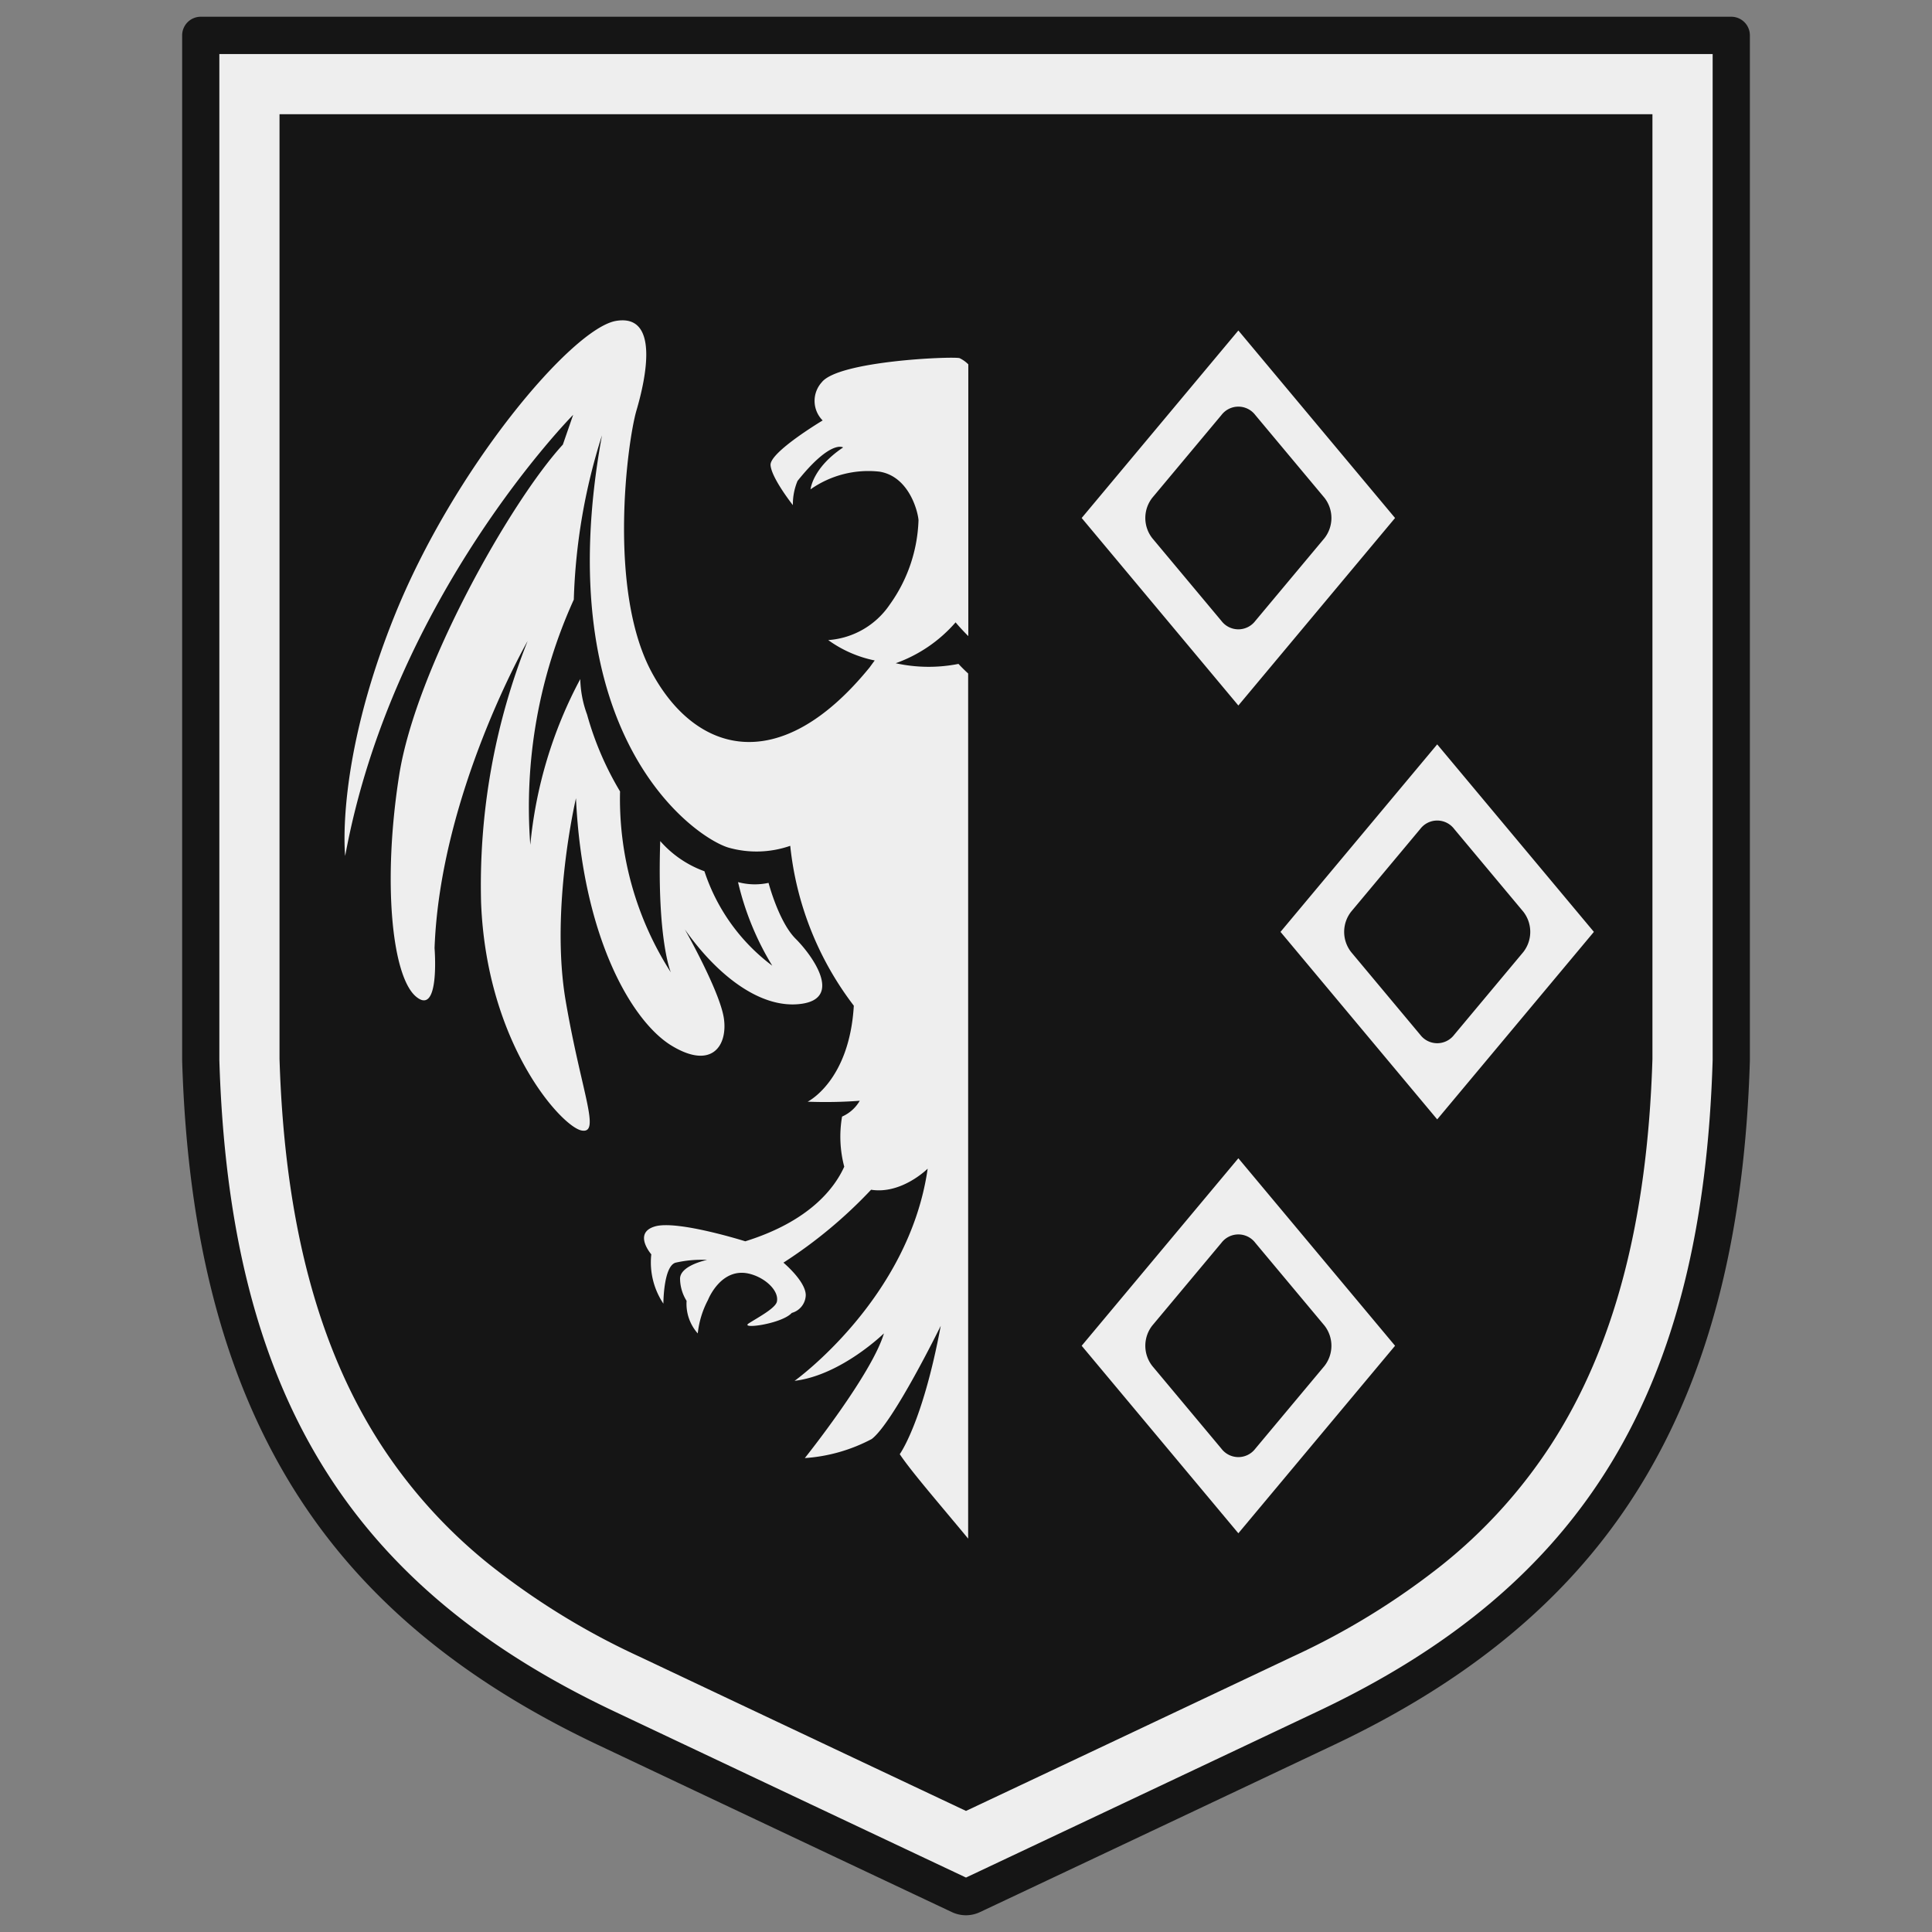 <svg id="_57_grenadier_icon" data-name="57_grenadier_icon" xmlns="http://www.w3.org/2000/svg" width="150" height="150" viewBox="0 0 150 150">
  <rect x="0" y="0" width="150" height="150" fill="#808080" stroke="none"/>
  <defs>
    <style>
      .cls-1 {
        fill: #151515;
      }

      .cls-1, .cls-2 {
        fill-rule: evenodd;
      }

      .cls-2 {
        fill: #eee;
      }
    </style>
  </defs>
  <path class="cls-1" d="M122.946,113.9c-4.757,7.314-11.522,12.874-21.29,17.5C89.721,137.042,78.3,142.431,75,143.987c-3.3-1.557-14.721-6.945-26.656-12.593-9.768-4.622-16.533-10.182-21.29-17.5-5.26-8.087-8.01-18.435-8.409-31.634V5.81h112.71V82.264C130.957,95.463,128.206,105.811,122.946,113.9Z"/>
  <path class="cls-2" d="M111.584,86.909L99.418,72.351l12.166-14.558,12.165,14.558ZM112.9,64.358a1.653,1.653,0,0,0-2.63,0l-5.364,6.419a2.542,2.542,0,0,0,0,3.147l5.364,6.42a1.653,1.653,0,0,0,2.63,0l5.364-6.42a2.545,2.545,0,0,0,0-3.147ZM83.981,40.217L96.146,25.659l12.166,14.558L96.146,54.775Zm18.845,1.573a2.545,2.545,0,0,0,0-3.147l-5.365-6.42a1.652,1.652,0,0,0-2.629,0l-5.365,6.42a2.545,2.545,0,0,0,0,3.147l5.365,6.419a1.652,1.652,0,0,0,2.629,0ZM75.167,49.377c-0.6-.6-0.975-1.057-0.975-1.057a11.094,11.094,0,0,1-4.648,3.173,11.914,11.914,0,0,0,4.872.052c0.248,0.269.5,0.514,0.751,0.745v67.168c-2.137-2.586-4.422-5.215-5.311-6.557,0,0,1.776-2.417,3.183-9.965,0,0-3.682,7.521-5.359,8.789a12.933,12.933,0,0,1-5.194,1.48s5.2-6.5,6.142-9.682c0,0-3.324,3.251-6.936,3.685,0,0,8.887-6.359,10.332-16.474,0,0-2.012,2.011-4.393,1.637a36.3,36.3,0,0,1-6.806,5.661s1.734,1.445,1.734,2.529a1.477,1.477,0,0,1-1.084,1.373c-0.795.867-4.119,1.3-3.324,0.8s2.069-1.181,2.169-1.682c0.168-.839-0.89-1.836-2.1-2.148-2.24-.578-3.251,2.023-3.251,2.023a7.189,7.189,0,0,0-.795,2.6,3.451,3.451,0,0,1-.867-2.529,3.3,3.3,0,0,1-.506-1.662c-0.072-1.084,2.1-1.517,2.1-1.517a9.075,9.075,0,0,0-2.457.217c-0.939.289-.939,3.179-0.939,3.179a5.769,5.769,0,0,1-.939-3.829s-1.445-1.662.289-2.168,7.009,1.156,7.009,1.156c4.978-1.553,6.925-4.116,7.683-5.792a9.143,9.143,0,0,1-.169-3.891,2.959,2.959,0,0,0,1.373-1.228,36.061,36.061,0,0,1-4.046.072s3.243-1.59,3.585-7.453a24.6,24.6,0,0,1-4.936-12.413,7.972,7.972,0,0,1-4.79.141c-2.673-.795-14.09-8.743-9.827-32.009a46.325,46.325,0,0,0-2.187,12.753,38.921,38.921,0,0,0-3.377,19.039,34.067,34.067,0,0,1,3.879-12.87,8.495,8.495,0,0,0,.528,2.754,24.188,24.188,0,0,0,2.56,5.968,24.937,24.937,0,0,0,3.943,14.047S51.005,73,51.26,65.3a8.313,8.313,0,0,0,3.432,2.344,15,15,0,0,0,5.266,7.333,22.1,22.1,0,0,1-2.657-6.49,5.014,5.014,0,0,0,2.368.059s0.795,3.035,2.1,4.335,3.685,4.624.434,5.058-6.647-2.384-9.032-5.78c0,0,2.746,4.841,3.035,6.936s-0.939,3.974-4.046,2.1-6.936-8.454-7.442-19.22c0,0-2.023,8.6-.795,15.752s2.746,10.332,1.228,10.043-7.37-6.647-7.8-17.7a51.317,51.317,0,0,1,3.613-20.3s-6.792,11.85-7.225,23.844c0,0,.434,5.347-1.445,3.757s-2.6-8.959-1.3-17.2S39.654,38.926,43.7,34.519L44.5,32.207s-14.017,14.162-17.7,34.249c0,0-.795-7.153,3.829-18.641s13.8-22.327,17.2-22.9,2.312,4.48,1.59,6.937-2.24,13.945,1.156,20.3c3.357,6.286,9.893,8.333,16.953-.348,0.027-.038.161-0.227,0.385-0.526a9.341,9.341,0,0,1-3.609-1.582,6.3,6.3,0,0,0,4.769-2.746,11.874,11.874,0,0,0,2.24-6.575c-0.072-.795-0.795-3.4-3.035-3.757a7.8,7.8,0,0,0-5.347,1.373s0.145-1.662,2.529-3.251c0,0-.939-0.65-3.54,2.6a4.692,4.692,0,0,0-.361,1.879s-1.662-2.1-1.734-3.107,4.046-3.468,4.046-3.468a2.152,2.152,0,0,1-.072-2.962c1.3-1.662,10.043-2.023,10.694-1.879a2.432,2.432,0,0,1,.686.485V49.377Zm33.145,55.108L96.146,119.043,83.981,104.485,96.146,89.927Zm-18.845-1.574a2.545,2.545,0,0,0,0,3.147l5.365,6.42a1.653,1.653,0,0,0,2.629,0l5.365-6.42a2.546,2.546,0,0,0,0-3.147l-5.365-6.419a1.652,1.652,0,0,0-2.629,0Z"/>
  <path id="Shape_32_copy_2" data-name="Shape 32 copy 2" class="cls-2" d="M128.295,8.87V82.218c-0.386,12.6-2.975,22.417-7.914,30.012a39.517,39.517,0,0,1-8.437,9.285,56.934,56.934,0,0,1-11.6,7.113C89.653,133.689,79.4,138.527,75,140.6c-4.4-2.077-14.653-6.915-25.347-11.976a56.934,56.934,0,0,1-11.6-7.113,39.5,39.5,0,0,1-8.437-9.285c-4.939-7.595-7.528-17.413-7.914-30.012V8.87h106.59m6.12-6.12H15.585V82.31c0.85,28.56,12.41,42.84,31.45,51.85,13.157,6.226,25.648,12.118,27.48,12.981a1.134,1.134,0,0,0,.97,0c1.832-.863,14.323-6.755,27.48-12.981,19.04-9.01,30.6-23.29,31.45-51.85V2.75h0Z"/>
  <path id="Shape_32_copy" data-name="Shape 32 copy" class="cls-1" d="M75,148.7a2.559,2.559,0,0,1-1.1-.247c-1.4-.658-14.027-6.615-27.481-12.982-10.41-4.926-17.979-11.178-23.139-19.112-5.729-8.809-8.718-19.931-9.137-34,0-.014,0-0.029,0-0.043V2.75A1.445,1.445,0,0,1,15.585,1.3h118.83A1.445,1.445,0,0,1,135.86,2.75V82.31c0,0.014,0,.029,0,0.043-0.418,14.07-3.407,25.192-9.136,34-5.161,7.934-12.73,14.186-23.14,19.112C90.129,141.833,77.5,147.79,76.1,148.448A2.555,2.555,0,0,1,75,148.7ZM17.03,82.288c0.769,25.648,9.928,40.773,30.623,50.566,13.1,6.2,25.426,12.013,27.347,12.919,1.923-.907,14.245-6.719,27.347-12.919,20.7-9.793,29.854-24.918,30.623-50.566V4.195H17.03V82.288Z"/>
</svg>
